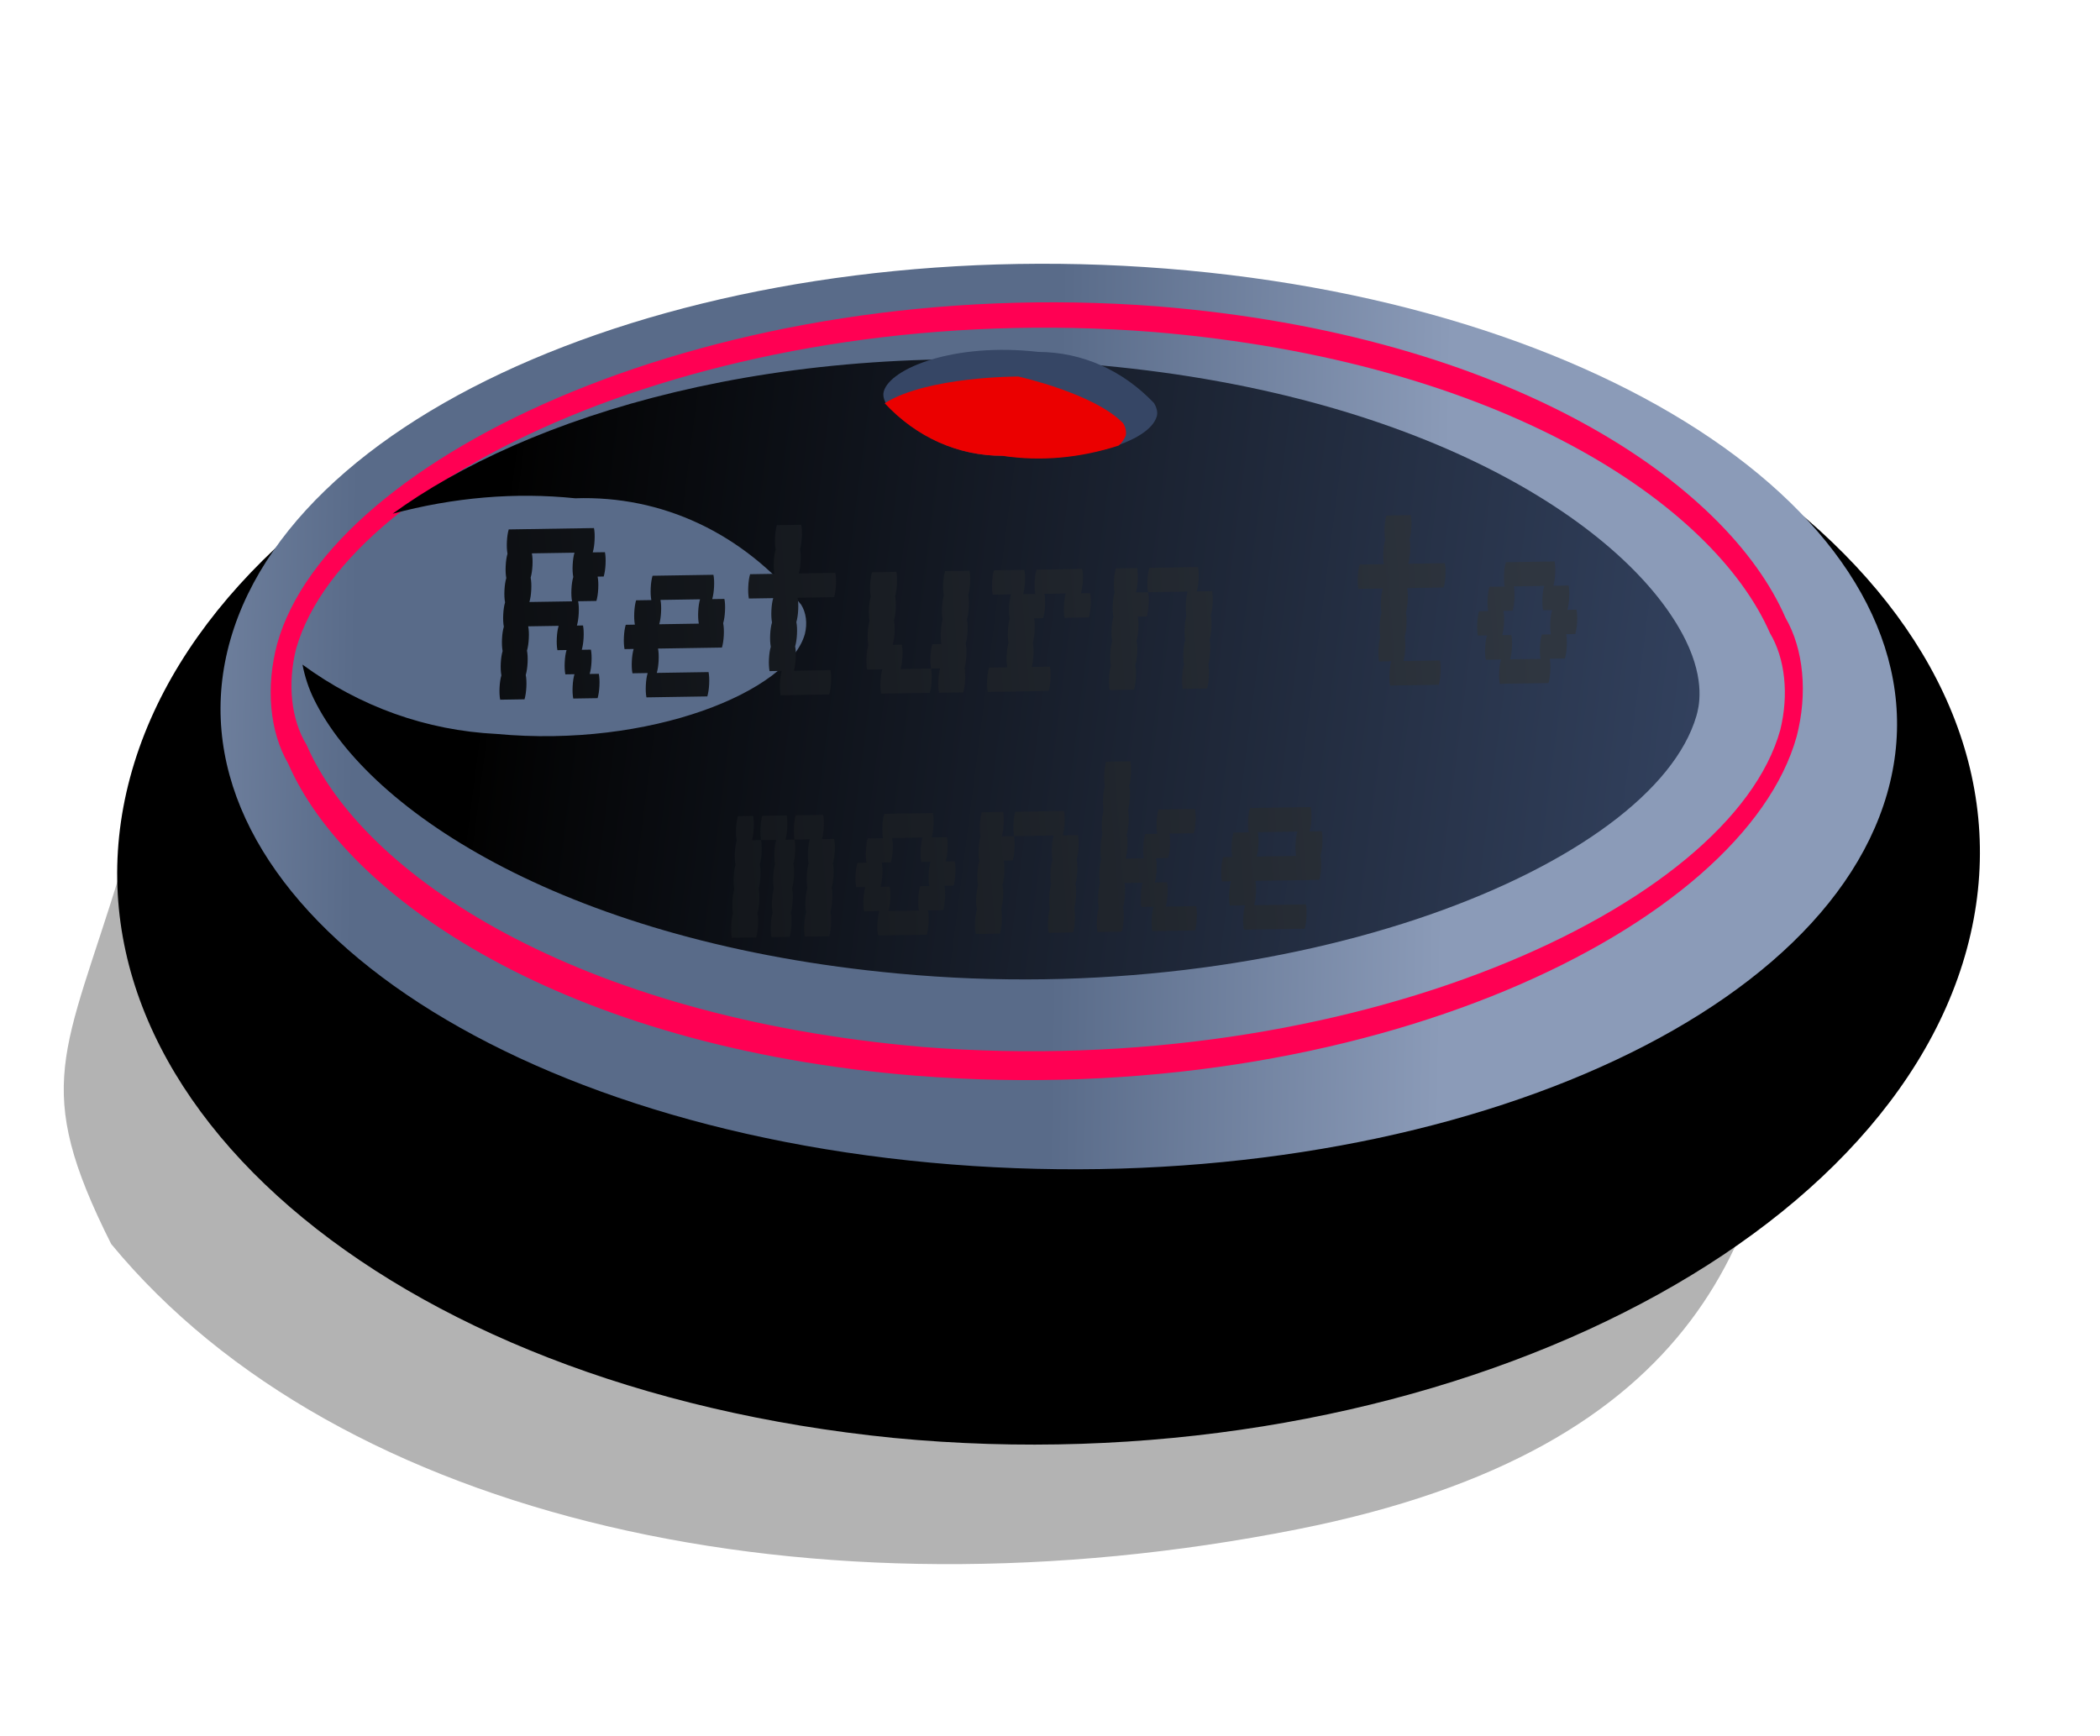 <svg width="156" height="129" viewBox="0 0 156 129" fill="none" xmlns="http://www.w3.org/2000/svg">
<g style="mix-blend-mode:multiply" opacity="0.3">
<path d="M132.876 75.112C131.71 91.182 126.741 107.608 96.362 113.626C60.42 120.746 25.216 113 8.258 92.424C2.328 80.626 4.798 78.341 8.981 64.674L132.876 75.112Z" fill="black"/>
</g>
<path d="M66.366 106.833C28.74 103.07 3.357 81.22 9.667 57.752C15.978 34.284 51.83 17.674 89.456 21.437C127.082 25.2 152.448 47.112 146.109 70.505C139.769 93.899 103.98 110.459 66.366 106.833Z" fill="black"/>
<path d="M69.102 86.38C35.104 83.223 11.853 65.767 17.128 47.482C22.404 29.198 54.205 16.935 88.204 20.092C122.202 23.25 145.453 40.706 140.178 58.99C134.902 77.275 103.101 89.538 69.102 86.38Z" fill="url(#paint0_linear_1305_1490)"/>
<path d="M20.59 47.838C24.483 33.805 53.402 20.256 85.978 22.761C112.161 24.887 128.292 35.889 132.637 45.898C133.303 47.05 133.725 48.448 133.869 49.979C134.014 51.511 133.876 53.132 133.468 54.712C129.556 68.813 101.573 82.548 68.042 79.925C41.859 77.799 25.748 66.728 21.402 56.72C20.728 55.562 20.302 54.153 20.161 52.608C20.02 51.063 20.167 49.427 20.59 47.838ZM21.99 48.226C21.671 49.513 21.575 50.83 21.711 52.067C21.847 53.304 22.211 54.426 22.773 55.339C26.953 65.008 42.743 75.55 68.531 77.786C100.375 80.308 128.585 67.443 132.25 54.227C132.568 52.931 132.665 51.606 132.532 50.359C132.4 49.112 132.042 47.978 131.487 47.046C127.288 37.445 111.517 26.836 85.71 24.667C53.818 22.132 25.82 34.983 22.009 48.158L21.99 48.226Z" fill="#FF0053"/>
<path style="mix-blend-mode:screen" d="M66.697 72.329C96.218 75.101 122.78 64.275 126.02 53.189C126.188 52.586 126.727 50.642 125.212 47.551C121.077 39.185 106.083 29.395 81.876 27.158C57.669 24.921 38.989 31.003 29.166 38.169C33.71 36.949 38.279 36.562 42.726 37.021C49.203 36.801 55.182 39.616 59.513 44.925C59.695 45.21 59.815 45.555 59.864 45.932C59.913 46.309 59.888 46.708 59.793 47.096C58.603 51.386 48.276 55.597 36.876 54.529C31.671 54.272 26.745 52.511 22.47 49.379C22.648 50.289 22.93 51.145 23.31 51.922C27.458 60.436 42.439 70.078 66.697 72.329Z" fill="url(#paint1_linear_1305_1490)"/>
<path d="M65.654 29.076C66.127 27.373 70.872 25.428 77.136 26.146C80.384 26.163 83.397 27.498 85.735 29.957C86.051 30.503 85.959 30.835 85.933 30.929C85.394 32.869 80.282 34.457 74.487 33.869C71.225 33.86 68.198 32.52 65.852 30.048C65.536 29.502 65.628 29.171 65.654 29.076Z" fill="#364665"/>
<path d="M74.486 33.868C77.297 34.297 80.223 34.037 83.109 33.101C83.321 32.91 83.497 32.661 83.621 32.377C83.621 32.377 83.74 31.951 83.447 31.462C81.323 29.237 75.653 27.976 75.653 27.976C75.653 27.976 68.917 27.952 65.719 29.959C68.088 32.5 71.166 33.872 74.486 33.868Z" fill="#EB0000"/>
<path d="M44.484 50.063C44.532 50.303 44.547 50.604 44.529 50.966C44.512 51.312 44.466 51.614 44.393 51.871L42.584 51.9C42.536 51.644 42.521 51.344 42.539 50.997C42.557 50.636 42.602 50.334 42.675 50.092L41.996 50.103C41.949 49.848 41.934 49.547 41.951 49.201C41.969 48.839 42.014 48.538 42.087 48.296L41.408 48.306C41.361 48.051 41.346 47.751 41.363 47.404C41.381 47.043 41.427 46.741 41.499 46.499L39.237 46.535C39.286 46.775 39.301 47.076 39.282 47.437C39.265 47.784 39.22 48.085 39.147 48.342C39.195 48.582 39.21 48.883 39.192 49.245C39.174 49.591 39.129 49.893 39.056 50.15C39.104 50.39 39.119 50.69 39.101 51.052C39.083 51.398 39.038 51.7 38.965 51.957L37.156 51.986C37.108 51.731 37.093 51.43 37.11 51.083C37.129 50.722 37.174 50.42 37.246 50.178C37.199 49.923 37.184 49.623 37.201 49.276C37.219 48.915 37.265 48.613 37.337 48.371C37.29 48.116 37.275 47.815 37.292 47.469C37.31 47.107 37.356 46.806 37.428 46.564C37.38 46.309 37.365 46.008 37.383 45.661C37.401 45.3 37.446 44.998 37.519 44.757C37.471 44.501 37.456 44.201 37.474 43.854C37.492 43.493 37.537 43.191 37.61 42.949C37.562 42.694 37.547 42.393 37.565 42.047C37.583 41.685 37.628 41.384 37.7 41.142C37.653 40.887 37.638 40.586 37.655 40.24C37.674 39.878 37.719 39.577 37.791 39.335L44.124 39.234C44.172 39.474 44.187 39.775 44.169 40.136C44.152 40.483 44.107 40.784 44.033 41.041L44.938 41.027C44.986 41.267 45.001 41.568 44.983 41.929C44.966 42.276 44.92 42.577 44.847 42.834L44.395 42.842C44.443 43.081 44.458 43.382 44.44 43.744C44.423 44.09 44.377 44.392 44.304 44.649L42.947 44.67C42.995 44.91 43.01 45.211 42.992 45.572C42.975 45.919 42.929 46.221 42.856 46.478L43.309 46.47C43.357 46.71 43.372 47.011 43.354 47.373C43.336 47.719 43.291 48.021 43.218 48.278L43.896 48.267C43.944 48.507 43.959 48.808 43.941 49.169C43.924 49.516 43.879 49.817 43.805 50.074L44.484 50.063ZM42.495 44.678C42.447 44.422 42.432 44.122 42.45 43.775C42.468 43.414 42.513 43.112 42.586 42.87C42.538 42.615 42.523 42.314 42.541 41.968C42.559 41.606 42.604 41.305 42.676 41.063L39.51 41.113C39.558 41.353 39.573 41.654 39.555 42.015C39.538 42.362 39.492 42.663 39.419 42.92C39.467 43.16 39.482 43.461 39.464 43.823C39.447 44.169 39.401 44.471 39.328 44.728L42.495 44.678ZM53.857 45.4C53.84 45.746 53.795 46.048 53.721 46.305C53.77 46.545 53.785 46.846 53.767 47.207C53.749 47.554 53.704 47.855 53.631 48.112L48.881 48.188C48.929 48.428 48.944 48.729 48.926 49.09C48.909 49.437 48.863 49.738 48.79 49.995L52.635 49.934C52.683 50.174 52.698 50.475 52.68 50.836C52.663 51.183 52.617 51.484 52.544 51.741L48.021 51.813C47.973 51.558 47.958 51.257 47.976 50.911C47.994 50.55 48.039 50.248 48.112 50.006L46.981 50.024C46.933 49.769 46.918 49.468 46.936 49.122C46.954 48.76 46.999 48.459 47.072 48.217L46.393 48.227C46.346 47.972 46.331 47.672 46.348 47.325C46.366 46.964 46.411 46.662 46.484 46.42L47.162 46.409C47.115 46.154 47.1 45.853 47.117 45.507C47.136 45.146 47.181 44.844 47.253 44.602L48.384 44.584C48.337 44.329 48.322 44.028 48.339 43.682C48.357 43.32 48.403 43.019 48.475 42.777L52.998 42.705C53.047 42.945 53.062 43.246 53.044 43.607C53.026 43.953 52.981 44.255 52.908 44.512L53.812 44.498C53.861 44.738 53.876 45.039 53.857 45.4ZM51.912 46.334C51.865 46.079 51.85 45.778 51.867 45.432C51.885 45.07 51.931 44.769 52.003 44.527L49.063 44.573C49.111 44.813 49.126 45.114 49.108 45.475C49.09 45.822 49.045 46.124 48.972 46.381L51.912 46.334ZM61.691 49.79C61.739 50.03 61.754 50.331 61.736 50.693C61.719 51.039 61.673 51.341 61.6 51.598L57.981 51.655C57.934 51.4 57.919 51.099 57.936 50.753C57.954 50.391 58 50.09 58.072 49.848L57.167 49.862C57.12 49.607 57.105 49.306 57.122 48.96C57.141 48.599 57.186 48.297 57.258 48.055C57.211 47.8 57.196 47.499 57.213 47.153C57.231 46.791 57.277 46.489 57.349 46.248C57.302 45.992 57.287 45.692 57.304 45.345C57.322 44.984 57.367 44.682 57.44 44.44L55.63 44.469C55.583 44.214 55.568 43.913 55.586 43.567C55.604 43.205 55.649 42.904 55.721 42.662L57.531 42.633C57.483 42.378 57.468 42.077 57.486 41.731C57.504 41.369 57.549 41.068 57.622 40.826C57.574 40.571 57.559 40.27 57.577 39.923C57.595 39.562 57.64 39.26 57.712 39.018L59.522 38.99C59.57 39.23 59.585 39.531 59.567 39.892C59.55 40.238 59.504 40.54 59.431 40.797C59.479 41.037 59.494 41.338 59.476 41.699C59.459 42.046 59.413 42.347 59.34 42.604L62.054 42.561C62.102 42.801 62.117 43.102 62.099 43.463C62.082 43.81 62.037 44.111 61.963 44.368L59.249 44.412C59.297 44.652 59.313 44.952 59.294 45.314C59.277 45.66 59.232 45.962 59.158 46.219C59.207 46.459 59.222 46.76 59.204 47.121C59.186 47.468 59.141 47.769 59.068 48.026C59.116 48.266 59.131 48.567 59.113 48.928C59.095 49.275 59.05 49.577 58.977 49.834L61.691 49.79ZM67.038 48.803C67.02 49.149 66.975 49.451 66.902 49.708L69.164 49.672C69.212 49.912 69.227 50.212 69.209 50.574C69.191 50.92 69.146 51.222 69.073 51.479L65.454 51.536C65.406 51.281 65.391 50.981 65.409 50.634C65.427 50.273 65.472 49.971 65.545 49.729L64.414 49.747C64.366 49.492 64.351 49.191 64.369 48.845C64.387 48.483 64.432 48.182 64.505 47.94C64.457 47.685 64.442 47.384 64.46 47.038C64.478 46.676 64.523 46.374 64.596 46.133C64.548 45.877 64.533 45.577 64.55 45.23C64.569 44.869 64.614 44.567 64.686 44.325C64.639 44.07 64.624 43.77 64.641 43.423C64.659 43.062 64.705 42.76 64.777 42.518L66.587 42.489C66.635 42.729 66.65 43.03 66.632 43.392C66.614 43.738 66.569 44.04 66.496 44.297C66.544 44.537 66.559 44.837 66.541 45.199C66.523 45.545 66.478 45.847 66.405 46.104C66.453 46.344 66.468 46.645 66.45 47.006C66.433 47.352 66.387 47.654 66.314 47.911L66.993 47.9C67.041 48.14 67.056 48.441 67.038 48.803ZM71.924 44.21C71.972 44.45 71.987 44.751 71.969 45.113C71.952 45.459 71.906 45.761 71.833 46.018C71.881 46.258 71.896 46.559 71.878 46.92C71.861 47.266 71.816 47.568 71.742 47.825C71.79 48.065 71.806 48.366 71.787 48.727C71.77 49.074 71.725 49.375 71.651 49.632C71.7 49.872 71.715 50.173 71.697 50.535C71.679 50.881 71.634 51.183 71.561 51.44L69.751 51.468C69.704 51.213 69.689 50.913 69.706 50.566C69.724 50.205 69.77 49.903 69.842 49.661L69.164 49.672C69.116 49.417 69.101 49.116 69.118 48.77C69.137 48.408 69.182 48.106 69.254 47.864L69.933 47.854C69.885 47.599 69.871 47.298 69.888 46.952C69.906 46.59 69.951 46.288 70.024 46.046C69.976 45.791 69.961 45.491 69.979 45.144C69.997 44.783 70.042 44.481 70.115 44.239C70.067 43.984 70.052 43.683 70.07 43.337C70.088 42.975 70.133 42.674 70.205 42.432L72.015 42.403C72.063 42.643 72.078 42.944 72.06 43.305C72.043 43.652 71.997 43.953 71.924 44.21ZM80.98 44.067C81.028 44.307 81.043 44.608 81.025 44.969C81.007 45.315 80.962 45.617 80.889 45.874L79.08 45.903C79.032 45.648 79.017 45.347 79.035 45.001C79.053 44.639 79.098 44.337 79.171 44.095L77.587 44.12C77.635 44.361 77.65 44.661 77.632 45.023C77.615 45.369 77.57 45.671 77.496 45.928L76.818 45.939C76.866 46.179 76.881 46.479 76.863 46.841C76.846 47.187 76.8 47.489 76.727 47.746C76.775 47.986 76.79 48.287 76.772 48.648C76.755 48.995 76.709 49.296 76.636 49.553L77.993 49.532C78.041 49.772 78.056 50.072 78.038 50.434C78.021 50.78 77.976 51.082 77.902 51.339L73.379 51.411C73.332 51.156 73.317 50.855 73.334 50.508C73.352 50.147 73.397 49.845 73.47 49.603L74.827 49.582C74.779 49.327 74.764 49.026 74.782 48.68C74.8 48.318 74.845 48.017 74.918 47.775C74.87 47.52 74.855 47.219 74.873 46.872C74.891 46.511 74.936 46.209 75.008 45.967C74.961 45.712 74.946 45.411 74.963 45.065C74.982 44.704 75.027 44.402 75.099 44.16L73.742 44.182C73.695 43.926 73.68 43.626 73.697 43.279C73.715 42.918 73.761 42.616 73.833 42.374L76.095 42.338C76.143 42.578 76.158 42.879 76.14 43.241C76.123 43.587 76.077 43.889 76.004 44.146L76.909 44.131C76.861 43.876 76.846 43.575 76.864 43.229C76.882 42.868 76.927 42.566 76.999 42.324L80.392 42.27C80.44 42.51 80.455 42.811 80.437 43.172C80.42 43.519 80.374 43.821 80.301 44.078L80.98 44.067ZM84.517 43.108C84.5 43.454 84.454 43.756 84.381 44.013L85.286 43.998C85.334 44.238 85.349 44.539 85.331 44.901C85.314 45.247 85.268 45.549 85.195 45.806L84.517 45.816C84.565 46.056 84.58 46.357 84.562 46.719C84.544 47.065 84.499 47.367 84.426 47.624C84.474 47.864 84.489 48.164 84.471 48.526C84.454 48.872 84.408 49.174 84.335 49.431C84.383 49.671 84.398 49.972 84.38 50.333C84.363 50.68 84.317 50.981 84.244 51.238L82.435 51.267C82.387 51.012 82.372 50.711 82.39 50.365C82.408 50.003 82.453 49.702 82.526 49.46C82.478 49.205 82.463 48.904 82.481 48.557C82.499 48.196 82.544 47.894 82.616 47.652C82.569 47.397 82.554 47.097 82.571 46.75C82.59 46.389 82.635 46.087 82.707 45.845C82.66 45.59 82.645 45.289 82.662 44.943C82.68 44.581 82.726 44.28 82.798 44.038C82.751 43.783 82.736 43.482 82.753 43.136C82.771 42.774 82.817 42.472 82.889 42.231L84.472 42.205C84.52 42.445 84.535 42.746 84.517 43.108ZM89.945 45.73C89.993 45.97 90.008 46.271 89.99 46.633C89.972 46.979 89.927 47.281 89.854 47.538C89.902 47.778 89.917 48.078 89.899 48.44C89.882 48.786 89.836 49.088 89.763 49.345C89.811 49.585 89.826 49.886 89.808 50.247C89.791 50.593 89.746 50.895 89.672 51.152L87.863 51.181C87.816 50.926 87.8 50.625 87.818 50.279C87.836 49.917 87.881 49.615 87.954 49.374C87.906 49.118 87.891 48.818 87.909 48.471C87.927 48.11 87.972 47.808 88.045 47.566C87.997 47.311 87.982 47.011 88 46.664C88.018 46.303 88.063 46.001 88.135 45.759C88.088 45.504 88.073 45.203 88.09 44.857C88.109 44.495 88.154 44.194 88.226 43.952L85.286 43.998C85.239 43.743 85.224 43.443 85.241 43.096C85.259 42.735 85.304 42.433 85.377 42.191L88.996 42.134C89.044 42.374 89.059 42.674 89.041 43.036C89.023 43.382 88.978 43.684 88.905 43.941L90.036 43.923C90.084 44.163 90.099 44.464 90.081 44.825C90.063 45.172 90.018 45.473 89.945 45.73ZM106.97 49.072C107.018 49.312 107.033 49.612 107.015 49.974C106.998 50.32 106.953 50.622 106.879 50.879L103.261 50.937C103.213 50.681 103.198 50.381 103.216 50.034C103.234 49.673 103.279 49.371 103.351 49.129L102.447 49.144C102.399 48.889 102.384 48.588 102.402 48.241C102.42 47.88 102.465 47.578 102.538 47.336C102.49 47.081 102.475 46.781 102.492 46.434C102.511 46.073 102.556 45.771 102.628 45.529C102.581 45.274 102.566 44.973 102.583 44.627C102.601 44.265 102.647 43.964 102.719 43.722L100.91 43.75C100.862 43.495 100.847 43.195 100.865 42.848C100.883 42.487 100.928 42.185 101.001 41.943L102.81 41.914C102.763 41.659 102.748 41.359 102.765 41.012C102.783 40.651 102.828 40.349 102.901 40.107C102.853 39.852 102.838 39.551 102.856 39.205C102.874 38.843 102.919 38.542 102.992 38.3L104.801 38.271C104.849 38.511 104.864 38.812 104.846 39.173C104.829 39.52 104.783 39.821 104.71 40.078C104.758 40.318 104.773 40.619 104.755 40.981C104.738 41.327 104.693 41.629 104.619 41.886L107.334 41.843C107.382 42.083 107.397 42.383 107.379 42.745C107.361 43.091 107.316 43.393 107.243 43.65L104.529 43.693C104.577 43.933 104.592 44.234 104.574 44.595C104.556 44.942 104.511 45.243 104.438 45.5C104.486 45.74 104.501 46.041 104.483 46.403C104.465 46.749 104.42 47.051 104.347 47.307C104.395 47.548 104.41 47.848 104.392 48.21C104.375 48.556 104.329 48.858 104.256 49.115L106.97 49.072ZM117.157 46.201C117.14 46.548 117.095 46.849 117.022 47.106L116.343 47.117C116.391 47.357 116.406 47.658 116.388 48.019C116.371 48.366 116.325 48.667 116.252 48.925L115.121 48.942C115.17 49.182 115.185 49.483 115.166 49.845C115.149 50.191 115.104 50.493 115.031 50.75L111.412 50.807C111.364 50.552 111.349 50.251 111.367 49.905C111.385 49.544 111.43 49.242 111.503 49L110.372 49.018C110.324 48.763 110.309 48.462 110.327 48.116C110.345 47.754 110.39 47.452 110.463 47.211L109.784 47.221C109.737 46.966 109.722 46.665 109.739 46.319C109.757 45.958 109.802 45.656 109.875 45.414L110.553 45.403C110.506 45.148 110.491 44.847 110.508 44.501C110.526 44.139 110.572 43.838 110.644 43.596L111.775 43.578C111.728 43.323 111.713 43.022 111.73 42.676C111.748 42.314 111.793 42.013 111.866 41.771L115.485 41.713C115.533 41.953 115.548 42.254 115.53 42.615C115.512 42.962 115.467 43.264 115.394 43.52L116.525 43.503C116.573 43.743 116.588 44.043 116.57 44.405C116.552 44.751 116.507 45.053 116.434 45.31L117.112 45.299C117.161 45.539 117.176 45.84 117.157 46.201ZM115.212 47.135C115.165 46.88 115.15 46.579 115.167 46.233C115.185 45.871 115.231 45.57 115.303 45.328L114.625 45.339C114.577 45.084 114.562 44.783 114.579 44.436C114.598 44.075 114.643 43.773 114.715 43.531L112.454 43.567C112.502 43.807 112.517 44.108 112.499 44.469C112.481 44.816 112.436 45.117 112.363 45.374L111.684 45.385C111.732 45.625 111.747 45.926 111.729 46.288C111.712 46.634 111.667 46.936 111.593 47.193L112.272 47.182C112.32 47.422 112.335 47.722 112.317 48.084C112.3 48.43 112.254 48.732 112.181 48.989L114.443 48.953C114.395 48.698 114.38 48.397 114.398 48.051C114.416 47.69 114.461 47.388 114.534 47.146L115.212 47.135ZM55.994 61.523C55.976 61.869 55.931 62.171 55.858 62.428L56.536 62.417C56.585 62.657 56.6 62.958 56.581 63.32C56.564 63.666 56.519 63.968 56.446 64.225C56.494 64.465 56.509 64.765 56.491 65.127C56.473 65.473 56.428 65.775 56.355 66.032C56.403 66.272 56.418 66.573 56.4 66.934C56.382 67.281 56.337 67.582 56.264 67.839C56.312 68.079 56.327 68.38 56.309 68.742C56.292 69.088 56.246 69.389 56.173 69.647L54.364 69.675C54.316 69.42 54.301 69.119 54.319 68.773C54.337 68.412 54.382 68.11 54.455 67.868C54.407 67.613 54.392 67.312 54.41 66.966C54.428 66.604 54.473 66.303 54.545 66.061C54.498 65.806 54.483 65.505 54.5 65.159C54.519 64.797 54.564 64.495 54.636 64.253C54.589 63.998 54.574 63.698 54.591 63.351C54.609 62.99 54.655 62.688 54.727 62.446C54.68 62.191 54.665 61.89 54.682 61.544C54.7 61.182 54.745 60.881 54.818 60.639L55.949 60.621C55.997 60.861 56.012 61.162 55.994 61.523ZM58.482 61.484C58.464 61.83 58.419 62.132 58.346 62.389L59.024 62.378C59.073 62.618 59.088 62.919 59.069 63.28C59.052 63.627 59.007 63.928 58.934 64.185C58.982 64.425 58.997 64.726 58.979 65.087C58.961 65.434 58.916 65.736 58.843 65.993C58.891 66.233 58.906 66.533 58.888 66.895C58.87 67.241 58.825 67.543 58.752 67.8C58.8 68.04 58.815 68.341 58.797 68.702C58.779 69.048 58.734 69.35 58.661 69.607L57.304 69.629C57.257 69.374 57.242 69.073 57.259 68.726C57.277 68.365 57.322 68.063 57.395 67.821C57.347 67.566 57.332 67.266 57.35 66.919C57.368 66.558 57.413 66.256 57.486 66.014C57.438 65.759 57.423 65.458 57.441 65.112C57.459 64.75 57.504 64.449 57.577 64.207C57.529 63.952 57.514 63.651 57.531 63.304C57.55 62.943 57.595 62.641 57.667 62.399L56.536 62.417C56.489 62.162 56.474 61.861 56.491 61.515C56.51 61.154 56.555 60.852 56.627 60.61L58.437 60.581C58.485 60.821 58.5 61.122 58.482 61.484ZM61.874 64.138C61.922 64.379 61.937 64.679 61.919 65.041C61.901 65.387 61.856 65.689 61.783 65.946C61.831 66.186 61.846 66.487 61.828 66.848C61.811 67.194 61.765 67.496 61.692 67.753C61.74 67.993 61.755 68.294 61.737 68.655C61.72 69.002 61.675 69.303 61.601 69.56L59.792 69.589C59.745 69.334 59.73 69.033 59.747 68.687C59.765 68.325 59.81 68.024 59.883 67.782C59.835 67.527 59.82 67.226 59.838 66.88C59.856 66.518 59.901 66.216 59.974 65.975C59.926 65.719 59.911 65.419 59.928 65.072C59.947 64.711 59.992 64.409 60.064 64.167C60.017 63.912 60.002 63.611 60.019 63.265C60.038 62.904 60.083 62.602 60.155 62.36L59.024 62.378C58.977 62.123 58.962 61.822 58.979 61.476C58.998 61.114 59.043 60.812 59.115 60.571L61.151 60.538C61.199 60.778 61.214 61.079 61.196 61.441C61.178 61.787 61.133 62.089 61.06 62.346L61.965 62.331C62.013 62.571 62.028 62.872 62.01 63.233C61.992 63.58 61.947 63.882 61.874 64.138ZM70.975 64.897C70.957 65.243 70.912 65.545 70.839 65.802L70.16 65.813C70.209 66.053 70.224 66.354 70.205 66.715C70.188 67.061 70.143 67.363 70.07 67.62L68.939 67.638C68.987 67.878 69.002 68.179 68.984 68.54C68.966 68.887 68.921 69.188 68.848 69.445L65.229 69.503C65.181 69.248 65.166 68.947 65.184 68.601C65.202 68.239 65.247 67.937 65.32 67.695L64.189 67.713C64.141 67.458 64.126 67.158 64.144 66.811C64.162 66.45 64.207 66.148 64.28 65.906L63.601 65.917C63.554 65.662 63.539 65.361 63.556 65.015C63.574 64.653 63.62 64.352 63.692 64.11L64.371 64.099C64.323 63.844 64.308 63.543 64.326 63.197C64.344 62.835 64.389 62.533 64.461 62.292L65.592 62.274C65.545 62.019 65.53 61.718 65.547 61.371C65.565 61.01 65.611 60.708 65.683 60.466L69.302 60.409C69.35 60.649 69.365 60.95 69.347 61.311C69.33 61.657 69.284 61.959 69.211 62.216L70.342 62.198C70.39 62.438 70.405 62.739 70.387 63.1C70.37 63.447 70.324 63.749 70.251 64.005L70.93 63.995C70.978 64.235 70.993 64.535 70.975 64.897ZM69.029 65.831C68.982 65.576 68.967 65.275 68.984 64.929C69.003 64.567 69.048 64.265 69.12 64.023L68.442 64.034C68.394 63.779 68.379 63.478 68.397 63.132C68.415 62.771 68.46 62.469 68.533 62.227L66.271 62.263C66.319 62.503 66.334 62.804 66.316 63.165C66.299 63.511 66.253 63.813 66.18 64.07L65.501 64.081C65.55 64.321 65.565 64.622 65.546 64.983C65.529 65.329 65.484 65.631 65.411 65.888L66.089 65.877C66.137 66.118 66.152 66.418 66.134 66.78C66.117 67.126 66.072 67.428 65.998 67.685L68.26 67.649C68.213 67.394 68.198 67.093 68.215 66.747C68.233 66.385 68.278 66.084 68.351 65.842L69.029 65.831ZM74.558 61.228C74.54 61.575 74.495 61.877 74.422 62.133L75.327 62.119C75.375 62.359 75.39 62.66 75.372 63.021C75.354 63.368 75.309 63.669 75.236 63.926L74.557 63.937C74.606 64.177 74.621 64.478 74.602 64.839C74.585 65.186 74.54 65.487 74.466 65.745C74.515 65.984 74.53 66.285 74.511 66.647C74.494 66.993 74.449 67.295 74.376 67.552C74.424 67.792 74.439 68.093 74.421 68.454C74.403 68.8 74.358 69.102 74.285 69.359L72.475 69.388C72.428 69.133 72.413 68.832 72.43 68.486C72.448 68.124 72.494 67.822 72.566 67.581C72.519 67.325 72.504 67.025 72.521 66.678C72.539 66.317 72.585 66.015 72.657 65.773C72.61 65.518 72.595 65.217 72.612 64.871C72.63 64.51 72.675 64.208 72.748 63.966C72.701 63.711 72.686 63.41 72.703 63.064C72.721 62.702 72.766 62.401 72.839 62.159C72.791 61.904 72.776 61.603 72.794 61.256C72.812 60.895 72.857 60.593 72.93 60.351L74.513 60.326C74.561 60.566 74.576 60.867 74.558 61.228ZM79.986 63.851C80.034 64.091 80.049 64.392 80.031 64.753C80.013 65.1 79.968 65.401 79.895 65.658C79.943 65.898 79.958 66.199 79.94 66.561C79.922 66.907 79.877 67.209 79.804 67.466C79.852 67.706 79.867 68.006 79.849 68.368C79.832 68.714 79.786 69.016 79.713 69.273L77.904 69.302C77.856 69.047 77.841 68.746 77.859 68.399C77.877 68.038 77.922 67.736 77.995 67.494C77.947 67.239 77.932 66.939 77.949 66.592C77.968 66.231 78.013 65.929 78.085 65.687C78.038 65.432 78.023 65.131 78.04 64.785C78.058 64.423 78.104 64.122 78.176 63.88C78.129 63.625 78.114 63.324 78.131 62.978C78.149 62.616 78.195 62.314 78.267 62.072L75.327 62.119C75.279 61.864 75.264 61.563 75.282 61.217C75.3 60.855 75.345 60.554 75.418 60.312L79.036 60.254C79.085 60.494 79.1 60.795 79.081 61.157C79.064 61.503 79.019 61.805 78.945 62.062L80.076 62.044C80.125 62.284 80.14 62.584 80.121 62.946C80.104 63.292 80.059 63.594 79.986 63.851ZM88.86 67.322C88.908 67.562 88.923 67.863 88.905 68.224C88.887 68.57 88.842 68.872 88.769 69.129L85.602 69.18C85.555 68.924 85.54 68.624 85.557 68.277C85.576 67.916 85.621 67.614 85.693 67.372L84.789 67.386C84.741 67.132 84.726 66.831 84.743 66.484C84.762 66.123 84.807 65.821 84.879 65.579L83.522 65.601C83.571 65.841 83.586 66.141 83.567 66.503C83.55 66.849 83.505 67.151 83.431 67.408C83.48 67.648 83.495 67.949 83.477 68.31C83.459 68.657 83.414 68.958 83.341 69.215L81.531 69.244C81.484 68.989 81.469 68.688 81.486 68.342C81.504 67.98 81.55 67.679 81.622 67.437C81.575 67.182 81.56 66.881 81.577 66.535C81.595 66.173 81.641 65.871 81.713 65.629C81.665 65.374 81.65 65.074 81.668 64.727C81.686 64.366 81.731 64.064 81.804 63.822C81.756 63.567 81.741 63.266 81.759 62.92C81.777 62.559 81.822 62.257 81.895 62.015C81.847 61.76 81.832 61.459 81.85 61.113C81.868 60.751 81.913 60.45 81.985 60.208C81.938 59.953 81.923 59.652 81.94 59.305C81.959 58.944 82.004 58.642 82.076 58.4C82.029 58.145 82.014 57.844 82.031 57.498C82.049 57.137 82.095 56.835 82.167 56.593L83.977 56.564C84.025 56.804 84.04 57.105 84.022 57.467C84.004 57.813 83.959 58.115 83.886 58.372C83.934 58.612 83.949 58.912 83.931 59.274C83.913 59.62 83.868 59.922 83.795 60.179C83.843 60.419 83.858 60.72 83.84 61.081C83.823 61.428 83.777 61.729 83.704 61.986C83.752 62.226 83.767 62.527 83.749 62.888C83.732 63.235 83.686 63.536 83.613 63.794L84.97 63.772C84.923 63.517 84.908 63.216 84.925 62.87C84.943 62.508 84.989 62.207 85.061 61.965L85.966 61.95C85.918 61.695 85.903 61.395 85.921 61.048C85.939 60.687 85.984 60.385 86.057 60.143L88.771 60.1C88.819 60.34 88.834 60.641 88.816 61.002C88.798 61.349 88.753 61.65 88.68 61.907L86.871 61.936C86.919 62.176 86.934 62.477 86.915 62.838C86.898 63.184 86.853 63.486 86.78 63.743L85.875 63.758C85.923 63.998 85.938 64.298 85.92 64.66C85.903 65.006 85.857 65.308 85.784 65.565L86.689 65.55C86.737 65.79 86.752 66.091 86.734 66.453C86.716 66.799 86.671 67.101 86.598 67.358L88.86 67.322ZM98.233 62.658C98.216 63.005 98.17 63.307 98.097 63.564C98.145 63.804 98.16 64.104 98.142 64.466C98.125 64.812 98.08 65.114 98.006 65.371L93.257 65.446C93.305 65.686 93.32 65.987 93.302 66.349C93.284 66.695 93.239 66.997 93.166 67.254L97.011 67.193C97.059 67.433 97.074 67.733 97.056 68.095C97.038 68.441 96.993 68.743 96.92 69L92.397 69.072C92.349 68.817 92.334 68.516 92.352 68.169C92.37 67.808 92.415 67.506 92.487 67.264L91.356 67.282C91.309 67.027 91.294 66.727 91.311 66.38C91.33 66.019 91.375 65.717 91.447 65.475L90.769 65.486C90.721 65.231 90.706 64.93 90.724 64.584C90.742 64.222 90.787 63.92 90.86 63.678L91.538 63.668C91.491 63.413 91.476 63.112 91.493 62.766C91.511 62.404 91.557 62.102 91.629 61.86L92.76 61.843C92.712 61.587 92.697 61.287 92.715 60.94C92.733 60.579 92.778 60.277 92.851 60.035L97.374 59.963C97.422 60.203 97.437 60.504 97.419 60.866C97.402 61.212 97.357 61.514 97.283 61.771L98.188 61.756C98.236 61.996 98.251 62.297 98.233 62.658ZM96.288 63.592C96.24 63.337 96.225 63.036 96.243 62.69C96.261 62.329 96.306 62.027 96.379 61.785L93.438 61.832C93.487 62.072 93.502 62.372 93.483 62.734C93.466 63.08 93.421 63.382 93.348 63.639L96.288 63.592Z" fill="url(#paint2_linear_1305_1490)"/>
<defs>
<linearGradient id="paint0_linear_1305_1490" x1="147.073" y1="42.956" x2="-24.342" y2="40.294" gradientUnits="userSpaceOnUse">
<stop stop-color="#8B9BB8"/>
<stop offset="0.1" stop-color="#8B9BB8"/>
<stop offset="0.23" stop-color="#8B9BB8"/>
<stop offset="0.4" stop-color="#596B89"/>
<stop offset="0.59" stop-color="#596B89"/>
<stop offset="0.67" stop-color="#596B89"/>
<stop offset="0.67" stop-color="#596B89"/>
<stop offset="0.703" stop-color="#596B89"/>
<stop offset="0.85" stop-color="#8B9BB8"/>
<stop offset="0.891" stop-color="#8B9BB8"/>
<stop offset="0.92" stop-color="#8B9BB8"/>
<stop offset="1" stop-color="#8B9BB8"/>
</linearGradient>
<linearGradient id="paint1_linear_1305_1490" x1="137.838" y1="51.558" x2="37.469" y2="38.687" gradientUnits="userSpaceOnUse">
<stop offset="0.04" stop-color="#364665"/>
<stop offset="0.99" stop-color="#020202"/>
<stop offset="1"/>
</linearGradient>
<linearGradient id="paint2_linear_1305_1490" x1="32.562" y1="51.04" x2="114.008" y2="44.847" gradientUnits="userSpaceOnUse">
<stop stop-color="#0A0C0F"/>
<stop offset="1" stop-color="#2F3640"/>
</linearGradient>
</defs>
</svg>
